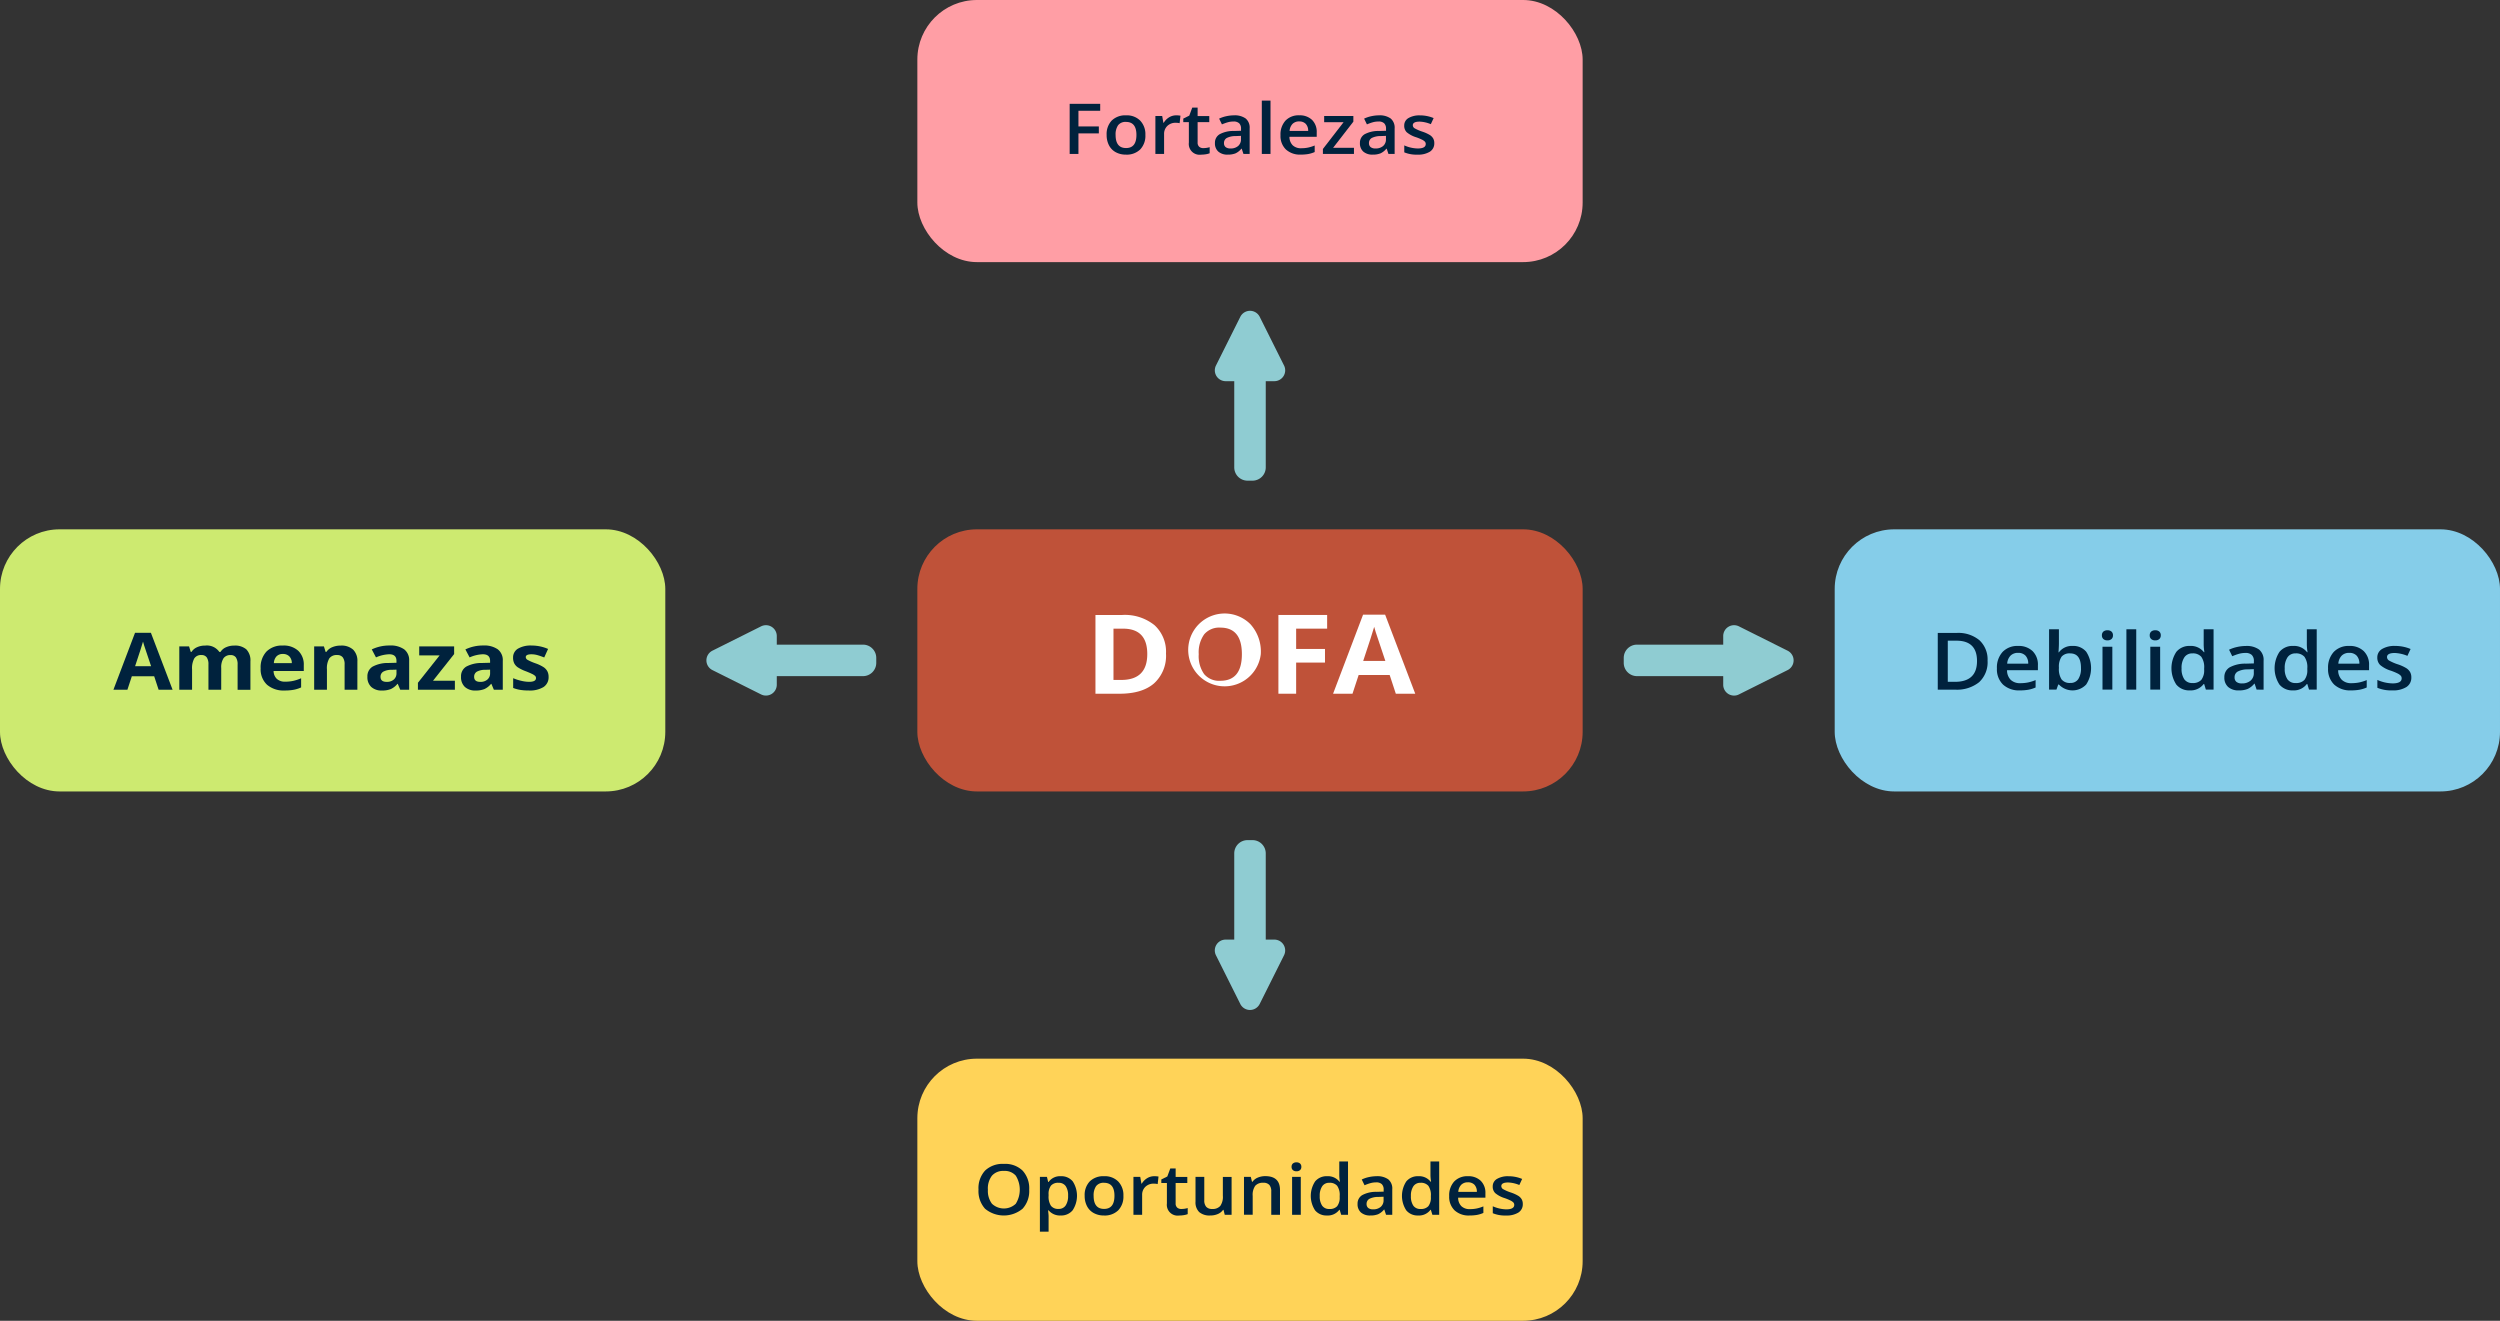 <svg xmlns="http://www.w3.org/2000/svg" width="503.6" height="266.058" viewBox="0 0 503.6 266.058">
  <rect x="0" y="0" width="503.6" height="266.058" fill="#333333" stroke="none"/>
  <g id="Grupo_10945" data-name="Grupo 10945" transform="translate(-750.2 -2288.457)">
    <g id="Grupo_10932" data-name="Grupo 10932">
      <rect id="Rectángulo_3745" data-name="Rectángulo 3745" width="134.018" height="52.8" rx="12" transform="translate(1119.782 2395.086)" fill="#85cde9"/>
      <g id="Grupo_10931" data-name="Grupo 10931">
        <g id="Grupo_10930" data-name="Grupo 10930">
          <path id="Trazado_4597" data-name="Trazado 4597" d="M1150.575,2421.554a5.462,5.462,0,0,1-1.7,4.324,7.152,7.152,0,0,1-4.883,1.5h-3.45v-11.422h3.812a6.617,6.617,0,0,1,4.58,1.469A5.267,5.267,0,0,1,1150.575,2421.554Zm-2.126.062q0-4.1-4.141-4.1h-1.746v8.289H1144Q1148.449,2425.8,1148.449,2421.616Z" fill="#00223d"/>
          <path id="Trazado_4598" data-name="Trazado 4598" d="M1157.086,2427.53a4.716,4.716,0,0,1-3.4-1.175,4.275,4.275,0,0,1-1.227-3.239,4.666,4.666,0,0,1,1.138-3.328,4.088,4.088,0,0,1,3.129-1.211,4.015,4.015,0,0,1,2.918,1.039,3.8,3.8,0,0,1,1.072,2.86v.992H1154.5a2.713,2.713,0,0,0,.733,1.933,2.67,2.67,0,0,0,1.949.676,7.773,7.773,0,0,0,1.539-.144,8.6,8.6,0,0,0,1.531-.481v1.492a6.438,6.438,0,0,1-1.468.454A9.743,9.743,0,0,1,1157.086,2427.53Zm-.363-7.562a2.077,2.077,0,0,0-1.514.555,2.544,2.544,0,0,0-.679,1.617h4.234a2.28,2.28,0,0,0-.556-1.621A1.981,1.981,0,0,0,1156.723,2419.968Z" fill="#00223d"/>
          <path id="Trazado_4599" data-name="Trazado 4599" d="M1167.73,2418.577a3.342,3.342,0,0,1,2.72,1.172,6.04,6.04,0,0,1-.013,6.6,3.781,3.781,0,0,1-5.49,0h-.135l-.363,1.023h-1.484v-12.156h1.982v2.89c0,.214-.012.532-.034.954s-.039.69-.051.8h.085A3.231,3.231,0,0,1,1167.73,2418.577Zm-.514,1.5a2.091,2.091,0,0,0-1.725.653,3.573,3.573,0,0,0-.544,2.183v.125a3.8,3.8,0,0,0,.54,2.285,2.074,2.074,0,0,0,1.762.707,1.83,1.83,0,0,0,1.6-.773,3.867,3.867,0,0,0,.544-2.234Q1169.392,2420.077,1167.216,2420.077Z" fill="#00223d"/>
          <path id="Trazado_4600" data-name="Trazado 4600" d="M1173.609,2416.444a.972.972,0,0,1,.291-.757,1.189,1.189,0,0,1,.83-.266,1.163,1.163,0,0,1,.814.266.972.972,0,0,1,.291.757.958.958,0,0,1-.291.739,1.155,1.155,0,0,1-.814.269,1.181,1.181,0,0,1-.83-.269A.959.959,0,0,1,1173.609,2416.444Zm2.1,10.93h-1.982v-8.641h1.982Z" fill="#00223d"/>
          <path id="Trazado_4601" data-name="Trazado 4601" d="M1180.525,2427.374h-1.982v-12.156h1.982Z" fill="#00223d"/>
          <path id="Trazado_4602" data-name="Trazado 4602" d="M1183.24,2416.444a.976.976,0,0,1,.291-.757,1.192,1.192,0,0,1,.831-.266,1.163,1.163,0,0,1,.814.266.972.972,0,0,1,.291.757.959.959,0,0,1-.291.739,1.155,1.155,0,0,1-.814.269,1.183,1.183,0,0,1-.831-.269A.962.962,0,0,1,1183.24,2416.444Zm2.1,10.93h-1.982v-8.641h1.982Z" fill="#00223d"/>
          <path id="Trazado_4603" data-name="Trazado 4603" d="M1191.321,2427.53a3.353,3.353,0,0,1-2.725-1.172,6.018,6.018,0,0,1,.013-6.6,3.386,3.386,0,0,1,2.745-1.184,3.311,3.311,0,0,1,2.8,1.258h.1a10.173,10.173,0,0,1-.144-1.469v-3.148h1.991v12.156h-1.552l-.346-1.133h-.093A3.252,3.252,0,0,1,1191.321,2427.53Zm.531-1.484a2.248,2.248,0,0,0,1.78-.637,3.167,3.167,0,0,0,.573-2.066v-.258a3.653,3.653,0,0,0-.573-2.32,2.212,2.212,0,0,0-1.8-.688,1.868,1.868,0,0,0-1.611.785,3.792,3.792,0,0,0-.565,2.239,3.7,3.7,0,0,0,.548,2.191A1.9,1.9,0,0,0,1191.852,2426.046Z" fill="#00223d"/>
          <path id="Trazado_4604" data-name="Trazado 4604" d="M1204.773,2427.374l-.4-1.2h-.068a3.762,3.762,0,0,1-1.358,1.074,4.6,4.6,0,0,1-1.754.285,3.118,3.118,0,0,1-2.147-.687,2.47,2.47,0,0,1-.771-1.945,2.234,2.234,0,0,1,1.071-2.016,6.566,6.566,0,0,1,3.264-.742l1.611-.047v-.461a1.664,1.664,0,0,0-.417-1.238,1.785,1.785,0,0,0-1.3-.411,4.821,4.821,0,0,0-1.375.2,10.855,10.855,0,0,0-1.265.461l-.641-1.313a7.314,7.314,0,0,1,1.662-.558,8.2,8.2,0,0,1,1.7-.192,4.262,4.262,0,0,1,2.686.719,2.705,2.705,0,0,1,.907,2.258v5.82Zm-2.952-1.25a2.571,2.571,0,0,0,1.733-.559,1.947,1.947,0,0,0,.654-1.566v-.75l-1.2.047a4.35,4.35,0,0,0-2.036.434,1.288,1.288,0,0,0-.637,1.183,1.11,1.11,0,0,0,.371.9A1.678,1.678,0,0,0,1201.821,2426.124Z" fill="#00223d"/>
          <path id="Trazado_4605" data-name="Trazado 4605" d="M1212.1,2427.53a3.355,3.355,0,0,1-2.725-1.172,6.018,6.018,0,0,1,.013-6.6,3.387,3.387,0,0,1,2.745-1.184,3.312,3.312,0,0,1,2.8,1.258h.1a10.173,10.173,0,0,1-.144-1.469v-3.148h1.991v12.156h-1.552l-.346-1.133h-.093A3.252,3.252,0,0,1,1212.1,2427.53Zm.531-1.484a2.246,2.246,0,0,0,1.78-.637,3.167,3.167,0,0,0,.573-2.066v-.258a3.653,3.653,0,0,0-.573-2.32,2.212,2.212,0,0,0-1.8-.688,1.868,1.868,0,0,0-1.611.785,3.792,3.792,0,0,0-.565,2.239,3.7,3.7,0,0,0,.548,2.191A1.9,1.9,0,0,0,1212.634,2426.046Z" fill="#00223d"/>
          <path id="Trazado_4606" data-name="Trazado 4606" d="M1223.793,2427.53a4.718,4.718,0,0,1-3.4-1.175,4.275,4.275,0,0,1-1.227-3.239,4.666,4.666,0,0,1,1.139-3.328,4.088,4.088,0,0,1,3.129-1.211,4.016,4.016,0,0,1,2.918,1.039,3.8,3.8,0,0,1,1.071,2.86v.992H1221.2a2.712,2.712,0,0,0,.734,1.933,2.668,2.668,0,0,0,1.948.676,7.792,7.792,0,0,0,1.54-.144,8.6,8.6,0,0,0,1.531-.481v1.492a6.438,6.438,0,0,1-1.468.454A9.743,9.743,0,0,1,1223.793,2427.53Zm-.363-7.562a2.077,2.077,0,0,0-1.514.555,2.544,2.544,0,0,0-.679,1.617h4.234a2.28,2.28,0,0,0-.556-1.621A1.981,1.981,0,0,0,1223.43,2419.968Z" fill="#00223d"/>
          <path id="Trazado_4607" data-name="Trazado 4607" d="M1235.938,2424.913a2.207,2.207,0,0,1-.995,1.942,5.063,5.063,0,0,1-2.851.675,7.2,7.2,0,0,1-2.994-.523v-1.586a7.823,7.823,0,0,0,3.061.7q1.831,0,1.831-1.023a.775.775,0,0,0-.2-.547,2.384,2.384,0,0,0-.666-.453,11.956,11.956,0,0,0-1.29-.532,6.081,6.081,0,0,1-2.181-1.156,2.047,2.047,0,0,1-.569-1.5,1.935,1.935,0,0,1,.966-1.723,4.87,4.87,0,0,1,2.627-.613,7.951,7.951,0,0,1,3.112.617l-.641,1.383a7.386,7.386,0,0,0-2.539-.578q-1.569,0-1.568.828a.82.82,0,0,0,.409.688,9.327,9.327,0,0,0,1.784.773,8.449,8.449,0,0,1,1.678.758,2.338,2.338,0,0,1,.776.793A2.154,2.154,0,0,1,1235.938,2424.913Z" fill="#00223d"/>
        </g>
      </g>
    </g>
    <g id="Grupo_10935" data-name="Grupo 10935">
      <rect id="Rectángulo_3746" data-name="Rectángulo 3746" width="134.018" height="52.8" rx="12" transform="translate(750.2 2395.086)" fill="#cdea70"/>
      <g id="Grupo_10934" data-name="Grupo 10934">
        <g id="Grupo_10933" data-name="Grupo 10933">
          <path id="Trazado_4608" data-name="Trazado 4608" d="M782.152,2427.4l-.894-2.719h-4.5l-.894,2.719h-2.817l4.352-11.469h3.2l4.369,11.469Zm-1.518-4.75q-1.24-3.694-1.4-4.18c-.1-.322-.179-.578-.224-.765q-.277,1-1.594,4.945Z" fill="#00223d"/>
          <path id="Trazado_4609" data-name="Trazado 4609" d="M794.761,2427.4h-2.572v-5.1a2.415,2.415,0,0,0-.342-1.417,1.237,1.237,0,0,0-1.075-.473,1.6,1.6,0,0,0-1.434.672,4.133,4.133,0,0,0-.447,2.211v4.109h-2.573v-8.734h1.966l.345,1.117h.144a2.548,2.548,0,0,1,1.1-.942,3.807,3.807,0,0,1,1.645-.339,3.041,3.041,0,0,1,2.868,1.281h.227a2.489,2.489,0,0,1,1.118-.945,3.978,3.978,0,0,1,1.666-.336,3.452,3.452,0,0,1,2.424.761,3.188,3.188,0,0,1,.823,2.442v5.7h-2.581v-5.1a2.415,2.415,0,0,0-.342-1.417,1.236,1.236,0,0,0-1.075-.473,1.651,1.651,0,0,0-1.413.625,3.337,3.337,0,0,0-.468,1.984Z" fill="#00223d"/>
          <path id="Trazado_4610" data-name="Trazado 4610" d="M807.547,2427.552a5.1,5.1,0,0,1-3.559-1.164,4.225,4.225,0,0,1-1.282-3.3,4.624,4.624,0,0,1,1.185-3.394,4.4,4.4,0,0,1,3.277-1.2,4.347,4.347,0,0,1,3.112,1.054,3.822,3.822,0,0,1,1.113,2.914v1.157h-6.081a2.2,2.2,0,0,0,.65,1.586,2.391,2.391,0,0,0,1.7.57,7.628,7.628,0,0,0,1.611-.164,8.525,8.525,0,0,0,1.586-.524v1.844a6.359,6.359,0,0,1-1.442.465A9.764,9.764,0,0,1,807.547,2427.552Zm-.362-7.359a1.7,1.7,0,0,0-1.282.48,2.128,2.128,0,0,0-.532,1.364h3.61a1.9,1.9,0,0,0-.5-1.364A1.758,1.758,0,0,0,807.185,2420.193Z" fill="#00223d"/>
          <path id="Trazado_4611" data-name="Trazado 4611" d="M822.189,2427.4h-2.572v-5.1a2.308,2.308,0,0,0-.363-1.417,1.365,1.365,0,0,0-1.155-.473,1.793,1.793,0,0,0-1.561.668,3.894,3.894,0,0,0-.48,2.215v4.109h-2.573v-8.734h1.965l.346,1.117h.143a2.667,2.667,0,0,1,1.185-.957,4.319,4.319,0,0,1,1.717-.324,3.454,3.454,0,0,1,2.5.824,3.16,3.16,0,0,1,.852,2.379Z" fill="#00223d"/>
          <path id="Trazado_4612" data-name="Trazado 4612" d="M830.826,2427.4l-.5-1.187h-.067a3.743,3.743,0,0,1-1.337,1.05,4.611,4.611,0,0,1-1.792.293,3.033,3.033,0,0,1-2.138-.718,2.642,2.642,0,0,1-.781-2.047,2.249,2.249,0,0,1,1.051-2.051,6.463,6.463,0,0,1,3.167-.731l1.636-.046v-.383q0-1.329-1.468-1.328a7.14,7.14,0,0,0-2.657.632l-.851-1.609a8.166,8.166,0,0,1,3.61-.789,4.746,4.746,0,0,1,2.909.766,2.731,2.731,0,0,1,1.013,2.328v5.82Zm-.759-4.047-.995.031a3.39,3.39,0,0,0-1.67.375,1.153,1.153,0,0,0-.549,1.047q0,1.008,1.249,1.008a2.073,2.073,0,0,0,1.429-.476,1.613,1.613,0,0,0,.536-1.266Z" fill="#00223d"/>
          <path id="Trazado_4613" data-name="Trazado 4613" d="M841.833,2427.4h-7.448v-1.406l4.369-5.508h-4.107v-1.82h7.034v1.547l-4.251,5.367h4.4Z" fill="#00223d"/>
          <path id="Trazado_4614" data-name="Trazado 4614" d="M849.685,2427.4l-.5-1.187h-.067a3.743,3.743,0,0,1-1.337,1.05,4.611,4.611,0,0,1-1.792.293,3.035,3.035,0,0,1-2.138-.718,2.645,2.645,0,0,1-.78-2.047,2.25,2.25,0,0,1,1.05-2.051,6.463,6.463,0,0,1,3.167-.731l1.636-.046v-.383q0-1.329-1.468-1.328a7.131,7.131,0,0,0-2.656.632l-.852-1.609a8.166,8.166,0,0,1,3.61-.789,4.746,4.746,0,0,1,2.909.766,2.731,2.731,0,0,1,1.013,2.328v5.82Zm-.759-4.047-.995.031a3.39,3.39,0,0,0-1.67.375,1.153,1.153,0,0,0-.549,1.047q0,1.008,1.249,1.008a2.073,2.073,0,0,0,1.429-.476,1.613,1.613,0,0,0,.536-1.266Z" fill="#00223d"/>
          <path id="Trazado_4615" data-name="Trazado 4615" d="M860.709,2424.8a2.34,2.34,0,0,1-1.008,2.047,5.284,5.284,0,0,1-3.016.7,10.205,10.205,0,0,1-1.754-.129,7.046,7.046,0,0,1-1.358-.379v-1.968a9.465,9.465,0,0,0,1.615.523,7.016,7.016,0,0,0,1.582.211q1.4,0,1.4-.75a.6.6,0,0,0-.186-.457,2.681,2.681,0,0,0-.641-.4q-.455-.224-1.214-.52a7.813,7.813,0,0,1-1.6-.781,2.241,2.241,0,0,1-.743-.824,2.558,2.558,0,0,1-.232-1.145,2.031,2.031,0,0,1,.975-1.8,5.041,5.041,0,0,1,2.762-.636,8.367,8.367,0,0,1,3.314.687l-.776,1.719q-.708-.282-1.324-.461a4.447,4.447,0,0,0-1.256-.18q-1.138,0-1.139.571a.663.663,0,0,0,.367.554,10.392,10.392,0,0,0,1.607.7,7.736,7.736,0,0,1,1.619.773,2.349,2.349,0,0,1,.759.828A2.388,2.388,0,0,1,860.709,2424.8Z" fill="#00223d"/>
        </g>
      </g>
    </g>
    <g id="Grupo_10938" data-name="Grupo 10938">
      <rect id="Rectángulo_3747" data-name="Rectángulo 3747" width="134.018" height="52.8" rx="12" transform="translate(934.991 2288.457)" fill="#ff9ea5"/>
      <g id="Grupo_10937" data-name="Grupo 10937">
        <g id="Grupo_10936" data-name="Grupo 10936">
          <path id="Trazado_4616" data-name="Trazado 4616" d="M967.441,2319.467h-1.767v-10.095h6.15v1.4h-4.383v3.155h4.108v1.4h-4.108Z" fill="#00223d"/>
          <path id="Trazado_4617" data-name="Trazado 4617" d="M980.926,2315.635a3.974,3.974,0,0,1-1.036,2.92,3.87,3.87,0,0,1-2.885,1.05,4.2,4.2,0,0,1-2.042-.483,3.3,3.3,0,0,1-1.365-1.388,4.435,4.435,0,0,1-.477-2.1,3.954,3.954,0,0,1,1.029-2.9,3.9,3.9,0,0,1,2.9-1.042,3.779,3.779,0,0,1,2.833,1.067A3.938,3.938,0,0,1,980.926,2315.635Zm-6,0q0,2.644,2.11,2.644,2.087,0,2.087-2.644,0-2.618-2.1-2.617a1.849,1.849,0,0,0-1.6.676A3.251,3.251,0,0,0,974.925,2315.635Z" fill="#00223d"/>
          <path id="Trazado_4618" data-name="Trazado 4618" d="M987.121,2311.692a4.553,4.553,0,0,1,.872.069l-.171,1.512a3.588,3.588,0,0,0-.776-.083,2.337,2.337,0,0,0-1.7.636,2.2,2.2,0,0,0-.652,1.65v3.991h-1.752v-7.637h1.372l.231,1.346h.089a3.127,3.127,0,0,1,1.07-1.084A2.687,2.687,0,0,1,987.121,2311.692Z" fill="#00223d"/>
          <path id="Trazado_4619" data-name="Trazado 4619" d="M992.592,2318.293a4.553,4.553,0,0,0,1.283-.187v1.223a3.728,3.728,0,0,1-.75.2,5.546,5.546,0,0,1-.95.08,2.175,2.175,0,0,1-2.49-2.431v-4.115H988.56v-.718l1.207-.594.6-1.616h1.081v1.7h2.348v1.229h-2.348v4.088a1.1,1.1,0,0,0,.316.866A1.208,1.208,0,0,0,992.592,2318.293Z" fill="#00223d"/>
          <path id="Trazado_4620" data-name="Trazado 4620" d="M1000.681,2319.467l-.351-1.064h-.059a3.321,3.321,0,0,1-1.2.95,4.06,4.06,0,0,1-1.55.252,2.752,2.752,0,0,1-1.9-.608,2.181,2.181,0,0,1-.682-1.719,1.973,1.973,0,0,1,.946-1.781,5.793,5.793,0,0,1,2.885-.657l1.424-.041v-.407a1.473,1.473,0,0,0-.369-1.095,1.579,1.579,0,0,0-1.144-.362,4.243,4.243,0,0,0-1.215.172,9.613,9.613,0,0,0-1.118.408l-.567-1.16a6.39,6.39,0,0,1,1.469-.494,7.308,7.308,0,0,1,1.505-.169,3.774,3.774,0,0,1,2.375.635,2.394,2.394,0,0,1,.8,2v5.144Zm-2.61-1.1a2.276,2.276,0,0,0,1.532-.494,1.722,1.722,0,0,0,.578-1.384v-.663l-1.058.041a3.857,3.857,0,0,0-1.8.384,1.14,1.14,0,0,0-.563,1.046.987.987,0,0,0,.328.791A1.489,1.489,0,0,0,998.071,2318.362Z" fill="#00223d"/>
          <path id="Trazado_4621" data-name="Trazado 4621" d="M1006.13,2319.467h-1.752v-10.744h1.752Z" fill="#00223d"/>
          <path id="Trazado_4622" data-name="Trazado 4622" d="M1012.235,2319.6a4.168,4.168,0,0,1-3.008-1.039,3.776,3.776,0,0,1-1.084-2.862,4.124,4.124,0,0,1,1.006-2.942,3.615,3.615,0,0,1,2.766-1.07,3.548,3.548,0,0,1,2.579.918,3.358,3.358,0,0,1,.946,2.527v.877h-5.494a2.4,2.4,0,0,0,.649,1.709,2.357,2.357,0,0,0,1.722.6,6.855,6.855,0,0,0,1.36-.128,7.531,7.531,0,0,0,1.353-.425v1.319a5.645,5.645,0,0,1-1.3.4A8.5,8.5,0,0,1,1012.235,2319.6Zm-.32-6.684a1.841,1.841,0,0,0-1.339.49,2.251,2.251,0,0,0-.6,1.429h3.742a2.017,2.017,0,0,0-.491-1.432A1.754,1.754,0,0,0,1011.915,2312.921Z" fill="#00223d"/>
          <path id="Trazado_4623" data-name="Trazado 4623" d="M1022.94,2319.467h-6.255v-1l4.167-5.393h-3.913v-1.243h5.881v1.132l-4.077,5.262h4.2Z" fill="#00223d"/>
          <path id="Trazado_4624" data-name="Trazado 4624" d="M1029.887,2319.467l-.35-1.064h-.06a3.311,3.311,0,0,1-1.2.95,4.06,4.06,0,0,1-1.55.252,2.755,2.755,0,0,1-1.9-.608,2.184,2.184,0,0,1-.682-1.719,1.974,1.974,0,0,1,.947-1.781,5.793,5.793,0,0,1,2.885-.657l1.424-.041v-.407a1.473,1.473,0,0,0-.369-1.095,1.582,1.582,0,0,0-1.145-.362,4.254,4.254,0,0,0-1.215.172,9.744,9.744,0,0,0-1.118.408l-.566-1.16a6.384,6.384,0,0,1,1.468-.494,7.324,7.324,0,0,1,1.506-.169,3.77,3.77,0,0,1,2.374.635,2.4,2.4,0,0,1,.8,2v5.144Zm-2.609-1.1a2.278,2.278,0,0,0,1.532-.494,1.722,1.722,0,0,0,.578-1.384v-.663l-1.059.041a3.852,3.852,0,0,0-1.8.384,1.14,1.14,0,0,0-.563,1.046.984.984,0,0,0,.328.791A1.488,1.488,0,0,0,1027.278,2318.362Z" fill="#00223d"/>
          <path id="Trazado_4625" data-name="Trazado 4625" d="M1039.123,2317.292a1.95,1.95,0,0,1-.879,1.716,4.474,4.474,0,0,1-2.52.6,6.356,6.356,0,0,1-2.646-.463v-1.4a6.923,6.923,0,0,0,2.706.621q1.617,0,1.617-.9a.681.681,0,0,0-.179-.484,2.1,2.1,0,0,0-.588-.4,10.684,10.684,0,0,0-1.141-.47,5.371,5.371,0,0,1-1.927-1.022,1.809,1.809,0,0,1-.5-1.326,1.708,1.708,0,0,1,.853-1.522,4.305,4.305,0,0,1,2.322-.542,7.033,7.033,0,0,1,2.751.545l-.566,1.223a6.516,6.516,0,0,0-2.244-.511q-1.387,0-1.387.732a.724.724,0,0,0,.362.607,8.2,8.2,0,0,0,1.577.684,7.439,7.439,0,0,1,1.483.67,2.063,2.063,0,0,1,.686.7A1.908,1.908,0,0,1,1039.123,2317.292Z" fill="#00223d"/>
        </g>
      </g>
    </g>
    <g id="Grupo_10941" data-name="Grupo 10941">
      <rect id="Rectángulo_3748" data-name="Rectángulo 3748" width="134.018" height="52.8" rx="12" transform="translate(934.991 2395.086)" fill="#bf5239"/>
      <g id="Grupo_10940" data-name="Grupo 10940">
        <g id="Grupo_10939" data-name="Grupo 10939">
          <path id="Trazado_4626" data-name="Trazado 4626" d="M985.079,2420.118a7.5,7.5,0,0,1-2.408,6q-2.406,2.084-6.952,2.084h-4.85v-15.864h5.377a9.506,9.506,0,0,1,6.513,2.051A7.245,7.245,0,0,1,985.079,2420.118Zm-3.772.087q0-5.11-4.873-5.111H974.5v10.33h1.558Q981.306,2425.424,981.307,2420.205Z" fill="#fff"/>
          <path id="Trazado_4627" data-name="Trazado 4627" d="M1004.173,2420.248a7.336,7.336,0,1,1-2.091-6.055A8.21,8.21,0,0,1,1004.173,2420.248Zm-12.5,0a6.261,6.261,0,0,0,1.089,4,3.944,3.944,0,0,0,3.257,1.346q4.345,0,4.346-5.35t-4.323-5.36a3.966,3.966,0,0,0-3.268,1.351A6.237,6.237,0,0,0,991.674,2420.248Z" fill="#fff"/>
          <path id="Trazado_4628" data-name="Trazado 4628" d="M1011.295,2428.2h-3.573v-15.864h9.817v2.756h-6.244v4.091h5.81v2.745h-5.81Z" fill="#fff"/>
          <path id="Trazado_4629" data-name="Trazado 4629" d="M1031.373,2428.2l-1.241-3.776h-6.244l-1.242,3.776h-3.912l6.044-15.929h4.44l6.068,15.929Zm-2.108-6.6q-1.722-5.133-1.939-5.806t-.31-1.063q-.387,1.389-2.214,6.869Z" fill="#fff"/>
        </g>
      </g>
    </g>
    <g id="Grupo_10944" data-name="Grupo 10944">
      <rect id="Rectángulo_3749" data-name="Rectángulo 3749" width="134.018" height="52.8" rx="12" transform="translate(934.991 2501.715)" fill="#ffd358"/>
      <g id="Grupo_10943" data-name="Grupo 10943">
        <g id="Grupo_10942" data-name="Grupo 10942">
          <path id="Trazado_4630" data-name="Trazado 4630" d="M957.523,2528.106a5.267,5.267,0,0,1-1.331,3.833,5.924,5.924,0,0,1-7.558.01,5.293,5.293,0,0,1-1.324-3.857,5.219,5.219,0,0,1,1.331-3.839,5.119,5.119,0,0,1,3.8-1.339,5.008,5.008,0,0,1,3.757,1.36A5.258,5.258,0,0,1,957.523,2528.106Zm-8.319,0a4.289,4.289,0,0,0,.812,2.828,3.492,3.492,0,0,0,4.8.01,5.365,5.365,0,0,0,.007-5.655,2.933,2.933,0,0,0-2.389-.96,3,3,0,0,0-2.419.96A4.245,4.245,0,0,0,949.2,2528.106Z" fill="#00223d"/>
          <path id="Trazado_4631" data-name="Trazado 4631" d="M963.859,2533.306a2.983,2.983,0,0,1-2.43-1.043h-.1c.069.644.1,1.036.1,1.174v3.128h-1.752v-11.034h1.417q.059.213.246,1.022h.089a2.813,2.813,0,0,1,2.46-1.16,2.955,2.955,0,0,1,2.4,1.035,5.323,5.323,0,0,1-.015,5.828A2.98,2.98,0,0,1,963.859,2533.306Zm-.425-6.588a1.893,1.893,0,0,0-1.524.567,2.768,2.768,0,0,0-.481,1.809v.241a3.362,3.362,0,0,0,.477,2.02,1.836,1.836,0,0,0,1.558.625,1.619,1.619,0,0,0,1.4-.69,3.363,3.363,0,0,0,.492-1.969,3.236,3.236,0,0,0-.489-1.943A1.671,1.671,0,0,0,963.434,2526.718Z" fill="#00223d"/>
          <path id="Trazado_4632" data-name="Trazado 4632" d="M976.5,2529.335a3.977,3.977,0,0,1-1.036,2.921,3.87,3.87,0,0,1-2.885,1.05,4.19,4.19,0,0,1-2.042-.484,3.29,3.29,0,0,1-1.365-1.387,4.437,4.437,0,0,1-.477-2.1,3.949,3.949,0,0,1,1.029-2.9,3.89,3.89,0,0,1,2.9-1.042,3.779,3.779,0,0,1,2.833,1.067A3.934,3.934,0,0,1,976.5,2529.335Zm-6,0q0,2.644,2.11,2.645,2.086,0,2.087-2.645,0-2.616-2.1-2.617a1.849,1.849,0,0,0-1.6.677A3.241,3.241,0,0,0,970.5,2529.335Z" fill="#00223d"/>
          <path id="Trazado_4633" data-name="Trazado 4633" d="M982.7,2525.393a4.647,4.647,0,0,1,.872.068l-.171,1.513a3.513,3.513,0,0,0-.776-.083,2.341,2.341,0,0,0-1.7.635,2.2,2.2,0,0,0-.652,1.65v3.992h-1.752v-7.637h1.372l.231,1.346h.089a3.121,3.121,0,0,1,1.07-1.084A2.687,2.687,0,0,1,982.7,2525.393Z" fill="#00223d"/>
          <path id="Trazado_4634" data-name="Trazado 4634" d="M988.168,2531.994a4.553,4.553,0,0,0,1.283-.187v1.222a3.72,3.72,0,0,1-.75.2,5.546,5.546,0,0,1-.95.08,2.175,2.175,0,0,1-2.49-2.431v-4.115h-1.125v-.718l1.207-.594.6-1.616h1.08v1.7h2.349v1.229H987.02v4.088a1.1,1.1,0,0,0,.317.866A1.214,1.214,0,0,0,988.168,2531.994Z" fill="#00223d"/>
          <path id="Trazado_4635" data-name="Trazado 4635" d="M996.913,2533.168l-.247-1h-.089a2.446,2.446,0,0,1-1.04.835,3.719,3.719,0,0,1-1.539.3,3.172,3.172,0,0,1-2.237-.691,2.731,2.731,0,0,1-.737-2.092v-4.992h1.766v4.709a1.932,1.932,0,0,0,.388,1.315,1.538,1.538,0,0,0,1.215.439,2.008,2.008,0,0,0,1.621-.612,3.171,3.171,0,0,0,.518-2.047v-3.8h1.76v7.637Z" fill="#00223d"/>
          <path id="Trazado_4636" data-name="Trazado 4636" d="M1008.042,2533.168h-1.759v-4.7a1.947,1.947,0,0,0-.384-1.319,1.546,1.546,0,0,0-1.219-.435,2.015,2.015,0,0,0-1.625.608,3.164,3.164,0,0,0-.514,2.037v3.8h-1.752v-7.637h1.371l.246,1h.09a2.392,2.392,0,0,1,1.058-.843,3.81,3.81,0,0,1,1.521-.3q2.967,0,2.967,2.8Z" fill="#00223d"/>
          <path id="Trazado_4637" data-name="Trazado 4637" d="M1010.375,2523.507a.86.86,0,0,1,.257-.669,1.052,1.052,0,0,1,.735-.235,1.024,1.024,0,0,1,.719.235.857.857,0,0,1,.257.669.844.844,0,0,1-.257.653,1.015,1.015,0,0,1-.719.238,1.043,1.043,0,0,1-.735-.238A.847.847,0,0,1,1010.375,2523.507Zm1.856,9.661h-1.751v-7.637h1.751Z" fill="#00223d"/>
          <path id="Trazado_4638" data-name="Trazado 4638" d="M1017.517,2533.306a2.966,2.966,0,0,1-2.408-1.036,5.318,5.318,0,0,1,.011-5.831,2.991,2.991,0,0,1,2.426-1.046,2.923,2.923,0,0,1,2.475,1.111h.09a8.941,8.941,0,0,1-.127-1.3v-2.783h1.759v10.745h-1.371l-.306-1h-.082A2.878,2.878,0,0,1,1017.517,2533.306Zm.469-1.312a1.987,1.987,0,0,0,1.573-.563,2.8,2.8,0,0,0,.507-1.826v-.228a3.228,3.228,0,0,0-.507-2.051,1.952,1.952,0,0,0-1.588-.608,1.648,1.648,0,0,0-1.423.694,3.352,3.352,0,0,0-.5,1.979,3.265,3.265,0,0,0,.485,1.936A1.678,1.678,0,0,0,1017.986,2531.994Z" fill="#00223d"/>
          <path id="Trazado_4639" data-name="Trazado 4639" d="M1029.406,2533.168l-.35-1.064H1029a3.318,3.318,0,0,1-1.2.95,4.061,4.061,0,0,1-1.55.252,2.752,2.752,0,0,1-1.9-.608,2.181,2.181,0,0,1-.683-1.719,1.975,1.975,0,0,1,.947-1.782,5.808,5.808,0,0,1,2.885-.656l1.424-.041v-.408a1.472,1.472,0,0,0-.369-1.094,1.577,1.577,0,0,0-1.144-.363,4.244,4.244,0,0,0-1.215.173,9.7,9.7,0,0,0-1.119.407l-.566-1.159a6.411,6.411,0,0,1,1.468-.494,7.256,7.256,0,0,1,1.506-.169,3.768,3.768,0,0,1,2.374.635,2.389,2.389,0,0,1,.8,1.995v5.145Zm-2.609-1.1a2.279,2.279,0,0,0,1.532-.494,1.723,1.723,0,0,0,.578-1.384v-.663l-1.059.041a3.857,3.857,0,0,0-1.8.383,1.142,1.142,0,0,0-.563,1.047.983.983,0,0,0,.328.79A1.488,1.488,0,0,0,1026.8,2532.063Z" fill="#00223d"/>
          <path id="Trazado_4640" data-name="Trazado 4640" d="M1035.884,2533.306a2.965,2.965,0,0,1-2.407-1.036,5.318,5.318,0,0,1,.011-5.831,2.99,2.99,0,0,1,2.426-1.046,2.924,2.924,0,0,1,2.475,1.111h.09a8.948,8.948,0,0,1-.127-1.3v-2.783h1.759v10.745h-1.372l-.305-1h-.082A2.878,2.878,0,0,1,1035.884,2533.306Zm.47-1.312a1.987,1.987,0,0,0,1.573-.563,2.8,2.8,0,0,0,.507-1.826v-.228a3.228,3.228,0,0,0-.507-2.051,1.952,1.952,0,0,0-1.588-.608,1.651,1.651,0,0,0-1.424.694,3.351,3.351,0,0,0-.5,1.979,3.265,3.265,0,0,0,.484,1.936A1.679,1.679,0,0,0,1036.354,2531.994Z" fill="#00223d"/>
          <path id="Trazado_4641" data-name="Trazado 4641" d="M1046.216,2533.306a4.171,4.171,0,0,1-3.008-1.039,3.778,3.778,0,0,1-1.084-2.863,4.121,4.121,0,0,1,1.006-2.941,3.615,3.615,0,0,1,2.766-1.07,3.547,3.547,0,0,1,2.579.918,3.358,3.358,0,0,1,.947,2.527v.877h-5.494a2.4,2.4,0,0,0,.648,1.709,2.363,2.363,0,0,0,1.722.6,6.866,6.866,0,0,0,1.361-.128,7.509,7.509,0,0,0,1.353-.425v1.319a5.662,5.662,0,0,1-1.3.4A8.5,8.5,0,0,1,1046.216,2533.306Zm-.32-6.684a1.832,1.832,0,0,0-1.338.49,2.239,2.239,0,0,0-.6,1.429h3.742a2.018,2.018,0,0,0-.492-1.433A1.755,1.755,0,0,0,1045.9,2526.622Z" fill="#00223d"/>
          <path id="Trazado_4642" data-name="Trazado 4642" d="M1056.951,2530.993a1.952,1.952,0,0,1-.88,1.716,4.477,4.477,0,0,1-2.519.6,6.373,6.373,0,0,1-2.647-.463v-1.4a6.908,6.908,0,0,0,2.706.622q1.618,0,1.618-.905a.686.686,0,0,0-.179-.483,2.133,2.133,0,0,0-.589-.4,10.62,10.62,0,0,0-1.141-.469,5.368,5.368,0,0,1-1.926-1.022,1.807,1.807,0,0,1-.5-1.326,1.708,1.708,0,0,1,.854-1.522,4.294,4.294,0,0,1,2.322-.542,7.019,7.019,0,0,1,2.751.545l-.567,1.222a6.54,6.54,0,0,0-2.244-.511q-1.386,0-1.386.732a.724.724,0,0,0,.361.608,8.312,8.312,0,0,0,1.577.683,7.514,7.514,0,0,1,1.483.67,2.067,2.067,0,0,1,.686.7A1.908,1.908,0,0,1,1056.951,2530.993Z" fill="#00223d"/>
        </g>
      </g>
    </g>
    <path id="Trazado_4643" data-name="Trazado 4643" d="M1006.907,2477.73h-1.735v-17.366a2.672,2.672,0,0,0-2.672-2.672h-1a2.672,2.672,0,0,0-2.673,2.672v17.366h-1.734a2.182,2.182,0,0,0-1.952,3.159l4.907,9.814a2.182,2.182,0,0,0,3.9,0l4.907-9.814A2.183,2.183,0,0,0,1006.907,2477.73Z" fill="#8fccd2"/>
    <path id="Trazado_4644" data-name="Trazado 4644" d="M997.093,2365.242h1.735v17.366a2.672,2.672,0,0,0,2.672,2.673h1a2.673,2.673,0,0,0,2.673-2.673v-17.366h1.734a2.182,2.182,0,0,0,1.952-3.158l-4.907-9.815a2.183,2.183,0,0,0-3.9,0l-4.907,9.815A2.182,2.182,0,0,0,997.093,2365.242Z" fill="#8fccd2"/>
    <path id="Trazado_4645" data-name="Trazado 4645" d="M1097.325,2416.579v1.735h-17.366a2.672,2.672,0,0,0-2.672,2.672v1a2.672,2.672,0,0,0,2.672,2.673h17.366v1.734a2.182,2.182,0,0,0,3.159,1.952l9.814-4.906a2.183,2.183,0,0,0,0-3.905l-9.814-4.907A2.183,2.183,0,0,0,1097.325,2416.579Z" fill="#8fccd2"/>
    <path id="Trazado_4646" data-name="Trazado 4646" d="M906.675,2426.393v-1.735h17.366a2.672,2.672,0,0,0,2.672-2.672v-1a2.672,2.672,0,0,0-2.672-2.672H906.675v-1.735a2.183,2.183,0,0,0-3.159-1.952l-9.814,4.907a2.182,2.182,0,0,0,0,3.9l9.814,4.908A2.183,2.183,0,0,0,906.675,2426.393Z" fill="#8fccd2"/>
  </g>
</svg>
